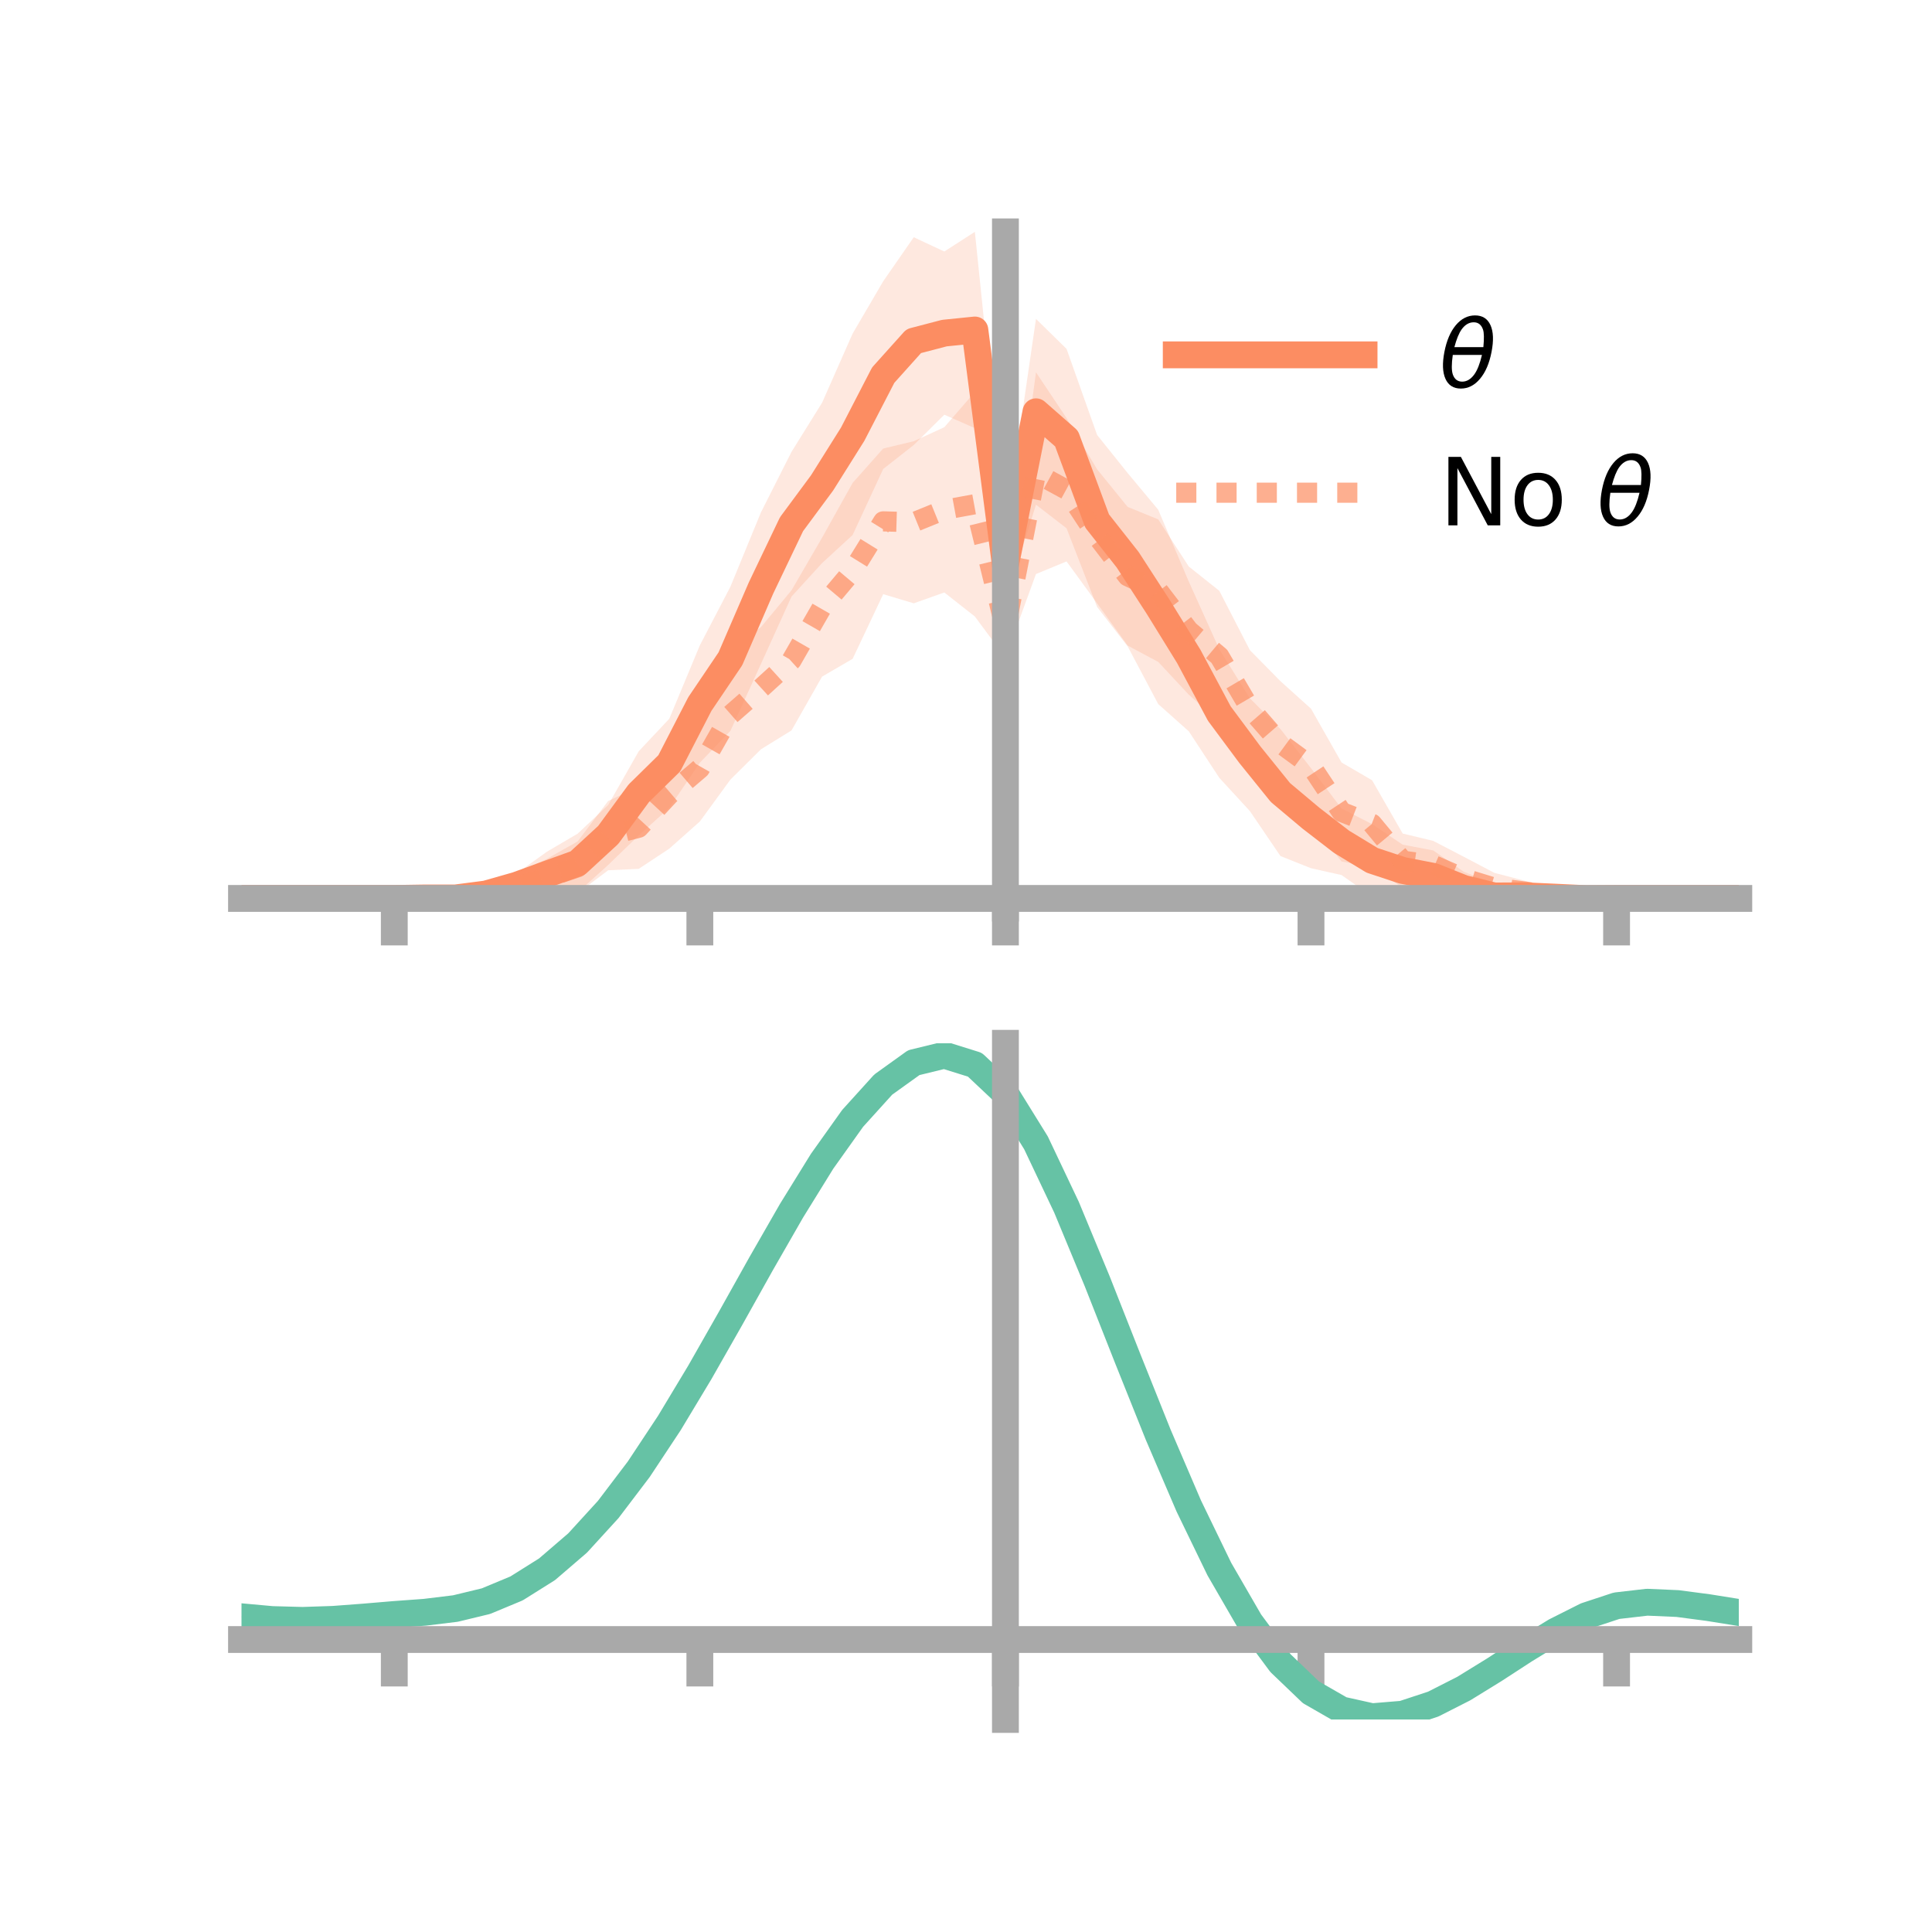 <?xml version="1.0" encoding="utf-8" standalone="no"?>
<!DOCTYPE svg PUBLIC "-//W3C//DTD SVG 1.1//EN"
  "http://www.w3.org/Graphics/SVG/1.1/DTD/svg11.dtd">
<!-- Created with matplotlib (https://matplotlib.org/) -->
<svg height="144pt" version="1.1" viewBox="0 0 144 144" width="144pt" xmlns="http://www.w3.org/2000/svg" xmlns:xlink="http://www.w3.org/1999/xlink">
 <defs>
  <style type="text/css">*{stroke-linecap:butt;stroke-linejoin:round;}</style>
 </defs>
 <g id="figure_1">
  <g id="patch_1">
   <path d="M 0 144 
L 144 144 
L 144 0 
L 0 0 
z
" style="fill:none;"/>
  </g>
  <g id="axes_1">
   <g id="patch_2">
    <path d="M 18 67.68 
L 129.6 67.68 
L 129.6 17.28 
L 18 17.28 
z
" style="fill:none;"/>
   </g>
   <g id="PolyCollection_1">
    <path clip-path="url(#pb85884a905)" d="M 18 66.964 
L 18 66.964 
L 20.278 66.964 
L 22.555 66.964 
L 24.833 66.964 
L 27.11 66.964 
L 29.388 66.964 
L 31.665 66.752 
L 33.943 66.657 
L 36.22 65.963 
L 38.498 65.107 
L 40.776 63.475 
L 43.053 62.137 
L 45.331 59.999 
L 47.608 55.994 
L 49.886 53.57 
L 52.163 48.099 
L 54.441 43.729 
L 56.718 38.185 
L 58.996 33.676 
L 61.273 30.017 
L 63.551 24.862 
L 65.829 20.965 
L 68.106 17.682 
L 70.384 18.746 
L 72.661 17.28 
L 74.939 39.398 
L 77.216 23.768 
L 79.494 26.002 
L 81.771 32.417 
L 84.049 35.259 
L 86.327 37.993 
L 88.604 43.346 
L 90.882 48.397 
L 93.159 52.046 
L 95.437 54.337 
L 97.714 57.257 
L 99.992 60.262 
L 102.269 61.428 
L 104.547 62.957 
L 106.824 63.385 
L 109.102 64.976 
L 111.38 65.882 
L 113.657 66.179 
L 115.935 66.525 
L 118.212 66.907 
L 120.49 66.964 
L 122.767 66.964 
L 125.045 66.964 
L 127.322 66.964 
L 129.6 66.964 
L 129.6 66.964 
L 129.6 66.964 
L 127.322 66.964 
L 125.045 66.964 
L 122.767 66.964 
L 120.49 66.964 
L 118.212 67.049 
L 115.935 67.213 
L 113.657 67.355 
L 111.38 67.68 
L 109.102 67.472 
L 106.824 67.25 
L 104.547 66.799 
L 102.269 66.822 
L 99.992 65.222 
L 97.714 64.712 
L 95.437 63.806 
L 93.159 60.454 
L 90.882 57.976 
L 88.604 54.505 
L 86.327 52.478 
L 84.049 48.176 
L 81.771 45.238 
L 79.494 39.374 
L 77.216 37.616 
L 74.939 44.876 
L 72.661 31.911 
L 70.384 30.91 
L 68.106 33.167 
L 65.829 34.955 
L 63.551 39.872 
L 61.273 41.97 
L 58.996 44.464 
L 56.718 49.482 
L 54.441 54.474 
L 52.163 56.847 
L 49.886 60.211 
L 47.608 62.266 
L 45.331 64.468 
L 43.053 66.526 
L 40.776 66.829 
L 38.498 66.864 
L 36.22 67.303 
L 33.943 67.2 
L 31.665 67.105 
L 29.388 66.964 
L 27.11 66.964 
L 24.833 66.964 
L 22.555 66.964 
L 20.278 66.964 
L 18 66.964 
z
" style="fill:#fc8d62;fill-opacity:0.2;"/>
   </g>
   <g id="PolyCollection_2">
    <path clip-path="url(#pb85884a905)" d="M 18 66.964 
L 18 66.964 
L 20.278 66.964 
L 22.555 66.964 
L 24.833 66.964 
L 27.11 66.964 
L 29.388 66.964 
L 31.665 66.909 
L 33.943 66.533 
L 36.22 65.969 
L 38.498 65.117 
L 40.776 64.005 
L 43.053 62.716 
L 45.331 59.697 
L 47.608 58.634 
L 49.886 55.219 
L 52.163 53.353 
L 54.441 48.465 
L 56.718 46.741 
L 58.996 43.996 
L 61.273 40.076 
L 63.551 35.993 
L 65.829 33.43 
L 68.106 32.887 
L 70.384 31.841 
L 72.661 29.214 
L 74.939 44.707 
L 77.216 27.748 
L 79.494 31.164 
L 81.771 34.978 
L 84.049 37.782 
L 86.327 38.713 
L 88.604 42.224 
L 90.882 44.038 
L 93.159 48.457 
L 95.437 50.77 
L 97.714 52.821 
L 99.992 56.832 
L 102.269 58.157 
L 104.547 62.127 
L 106.824 62.674 
L 109.102 63.859 
L 111.38 65.056 
L 113.657 65.65 
L 115.935 66.25 
L 118.212 66.777 
L 120.49 66.964 
L 122.767 66.964 
L 125.045 66.964 
L 127.322 66.964 
L 129.6 66.964 
L 129.6 66.964 
L 129.6 66.964 
L 127.322 66.964 
L 125.045 66.964 
L 122.767 66.964 
L 120.49 66.964 
L 118.212 67.102 
L 115.935 67.289 
L 113.657 67.249 
L 111.38 67.271 
L 109.102 67.066 
L 106.824 66.266 
L 104.547 66.169 
L 102.269 64.645 
L 99.992 64.209 
L 97.714 61.348 
L 95.437 60.057 
L 93.159 57.124 
L 90.882 53.792 
L 88.604 51.774 
L 86.327 49.333 
L 84.049 48.117 
L 81.771 44.969 
L 79.494 41.844 
L 77.216 42.786 
L 74.939 49.022 
L 72.661 45.951 
L 70.384 44.159 
L 68.106 44.967 
L 65.829 44.287 
L 63.551 49.104 
L 61.273 50.431 
L 58.996 54.44 
L 56.718 55.847 
L 54.441 58.107 
L 52.163 61.229 
L 49.886 63.252 
L 47.608 64.759 
L 45.331 64.865 
L 43.053 66.574 
L 40.776 66.817 
L 38.498 67.102 
L 36.22 67.346 
L 33.943 67.314 
L 31.665 67.039 
L 29.388 66.964 
L 27.11 66.964 
L 24.833 66.964 
L 22.555 66.964 
L 20.278 66.964 
L 18 66.964 
z
" style="fill:#fc8d62;fill-opacity:0.2;"/>
   </g>
   <g id="matplotlib.axis_1">
    <g id="xtick_1">
     <g id="line2d_1">
      <defs>
       <path d="M 0 0 
L 0 3.5 
" id="m9d046e0b7a" style="stroke:#a9a9a9;stroke-width:2;"/>
      </defs>
      <g>
       <use style="fill:#a9a9a9;stroke:#a9a9a9;stroke-width:2;" x="29.388" xlink:href="#m9d046e0b7a" y="66.964"/>
      </g>
     </g>
    </g>
    <g id="xtick_2">
     <g id="line2d_2">
      <g>
       <use style="fill:#a9a9a9;stroke:#a9a9a9;stroke-width:2;" x="52.163" xlink:href="#m9d046e0b7a" y="66.964"/>
      </g>
     </g>
    </g>
    <g id="xtick_3">
     <g id="line2d_3">
      <g>
       <use style="fill:#a9a9a9;stroke:#a9a9a9;stroke-width:2;" x="74.939" xlink:href="#m9d046e0b7a" y="66.964"/>
      </g>
     </g>
    </g>
    <g id="xtick_4">
     <g id="line2d_4">
      <g>
       <use style="fill:#a9a9a9;stroke:#a9a9a9;stroke-width:2;" x="97.714" xlink:href="#m9d046e0b7a" y="66.964"/>
      </g>
     </g>
    </g>
    <g id="xtick_5">
     <g id="line2d_5">
      <g>
       <use style="fill:#a9a9a9;stroke:#a9a9a9;stroke-width:2;" x="120.49" xlink:href="#m9d046e0b7a" y="66.964"/>
      </g>
     </g>
    </g>
   </g>
   <g id="matplotlib.axis_2"/>
   <g id="line2d_6">
    <path clip-path="url(#pb85884a905)" d="M 18 66.964 
L 20.278 66.964 
L 22.555 66.964 
L 24.833 66.964 
L 27.11 66.964 
L 29.388 66.964 
L 31.665 66.928 
L 33.943 66.929 
L 36.22 66.633 
L 38.498 65.985 
L 40.776 65.152 
L 43.053 64.331 
L 45.331 62.233 
L 47.608 59.13 
L 49.886 56.891 
L 52.163 52.473 
L 54.441 49.101 
L 56.718 43.833 
L 58.996 39.07 
L 61.273 35.993 
L 63.551 32.367 
L 65.829 27.96 
L 68.106 25.424 
L 70.384 24.828 
L 72.661 24.596 
L 74.939 42.137 
L 77.216 30.692 
L 79.494 32.688 
L 81.771 38.828 
L 84.049 41.718 
L 86.327 45.236 
L 88.604 48.925 
L 90.882 53.187 
L 93.159 56.25 
L 95.437 59.072 
L 97.714 60.984 
L 99.992 62.742 
L 102.269 64.125 
L 104.547 64.878 
L 106.824 65.318 
L 109.102 66.224 
L 111.38 66.781 
L 113.657 66.767 
L 115.935 66.869 
L 118.212 66.978 
L 120.49 66.964 
L 122.767 66.964 
L 125.045 66.964 
L 127.322 66.964 
L 129.6 66.964 
" style="fill:none;stroke:#fc8d62;stroke-linecap:square;stroke-width:2;"/>
   </g>
   <g id="line2d_7">
    <path clip-path="url(#pb85884a905)" d="M 18 66.964 
L 20.278 66.964 
L 22.555 66.964 
L 24.833 66.964 
L 27.11 66.964 
L 29.388 66.964 
L 31.665 66.974 
L 33.943 66.923 
L 36.22 66.658 
L 38.498 66.109 
L 40.776 65.411 
L 43.053 64.645 
L 45.331 62.281 
L 47.608 61.696 
L 49.886 59.236 
L 52.163 57.291 
L 54.441 53.286 
L 56.718 51.294 
L 58.996 49.218 
L 61.273 45.254 
L 63.551 42.548 
L 65.829 38.859 
L 68.106 38.927 
L 70.384 38 
L 72.661 37.582 
L 74.939 46.865 
L 77.216 35.267 
L 79.494 36.504 
L 81.771 39.974 
L 84.049 42.95 
L 86.327 44.023 
L 88.604 46.999 
L 90.882 48.915 
L 93.159 52.791 
L 95.437 55.413 
L 97.714 57.085 
L 99.992 60.52 
L 102.269 61.401 
L 104.547 64.148 
L 106.824 64.47 
L 109.102 65.463 
L 111.38 66.163 
L 113.657 66.45 
L 115.935 66.77 
L 118.212 66.94 
L 120.49 66.964 
L 122.767 66.964 
L 125.045 66.964 
L 127.322 66.964 
L 129.6 66.964 
" style="fill:none;stroke:#fc8d62;stroke-dasharray:1.5,1.5;stroke-dashoffset:0;stroke-opacity:0.7;stroke-width:1.5;"/>
   </g>
   <g id="patch_3">
    <path d="M 74.939 67.68 
L 74.939 17.28 
" style="fill:none;stroke:#a9a9a9;stroke-linecap:square;stroke-linejoin:miter;stroke-width:2;"/>
   </g>
   <g id="patch_4">
    <path d="M 129.6 67.68 
L 129.6 17.28 
" style="fill:none;"/>
   </g>
   <g id="patch_5">
    <path d="M 18 66.964 
L 129.6 66.964 
" style="fill:none;stroke:#a9a9a9;stroke-linecap:square;stroke-linejoin:miter;stroke-width:2;"/>
   </g>
   <g id="patch_6">
    <path d="M 18 17.28 
L 129.6 17.28 
" style="fill:none;"/>
   </g>
   <g id="legend_1">
    <g id="line2d_8">
     <path d="M 87.67 26.449 
L 101.67 26.449 
" style="fill:none;stroke:#fc8d62;stroke-linecap:square;stroke-width:2;"/>
    </g>
    <g id="line2d_9"/>
    <g id="text_1">
     <!-- $\theta$ -->
     <g transform="translate(107.27 28.899)scale(0.07 -0.07)">
      <defs>
       <path d="M 45.516 34.672 
L 14.453 34.672 
Q 12.359 20.062 14.5 13.875 
Q 17.188 6.25 24.469 6.25 
Q 31.781 6.25 37.359 13.922 
Q 42.234 20.656 45.516 34.672 
z
M 47.016 42.969 
Q 48.344 56.844 46.625 61.719 
Q 43.953 69.438 36.766 69.438 
Q 29.297 69.438 23.828 61.812 
Q 19.531 55.672 16.156 42.969 
z
M 38.188 76.766 
Q 49.906 76.766 54.594 66.406 
Q 59.281 56.109 55.719 37.844 
Q 52.203 19.625 43.453 9.281 
Q 34.766 -1.125 23.047 -1.125 
Q 11.281 -1.125 6.641 9.281 
Q 2 19.625 5.516 37.844 
Q 9.078 56.109 17.719 66.406 
Q 26.422 76.766 38.188 76.766 
z
" id="DejaVuSans-Oblique-952"/>
      </defs>
      <use transform="translate(0 0.234)" xlink:href="#DejaVuSans-Oblique-952"/>
     </g>
    </g>
    <g id="line2d_10">
     <path d="M 87.67 36.724 
L 101.67 36.724 
" style="fill:none;stroke:#fc8d62;stroke-dasharray:1.5,1.5;stroke-dashoffset:0;stroke-opacity:0.7;stroke-width:1.5;"/>
    </g>
    <g id="line2d_11"/>
    <g id="text_2">
     <!-- No $\theta$ -->
     <g transform="translate(107.27 39.174)scale(0.07 -0.07)">
      <defs>
       <path d="M 9.812 72.906 
L 23.094 72.906 
L 55.422 11.922 
L 55.422 72.906 
L 64.984 72.906 
L 64.984 0 
L 51.703 0 
L 19.391 60.984 
L 19.391 0 
L 9.812 0 
z
" id="DejaVuSans-78"/>
       <path d="M 30.609 48.391 
Q 23.391 48.391 19.188 42.75 
Q 14.984 37.109 14.984 27.297 
Q 14.984 17.484 19.156 11.844 
Q 23.344 6.203 30.609 6.203 
Q 37.797 6.203 41.984 11.859 
Q 46.188 17.531 46.188 27.297 
Q 46.188 37.016 41.984 42.703 
Q 37.797 48.391 30.609 48.391 
z
M 30.609 56 
Q 42.328 56 49.016 48.375 
Q 55.719 40.766 55.719 27.297 
Q 55.719 13.875 49.016 6.219 
Q 42.328 -1.422 30.609 -1.422 
Q 18.844 -1.422 12.172 6.219 
Q 5.516 13.875 5.516 27.297 
Q 5.516 40.766 12.172 48.375 
Q 18.844 56 30.609 56 
z
" id="DejaVuSans-111"/>
       <path id="DejaVuSans-32"/>
      </defs>
      <use transform="translate(0 0.234)" xlink:href="#DejaVuSans-78"/>
      <use transform="translate(74.805 0.234)" xlink:href="#DejaVuSans-111"/>
      <use transform="translate(135.986 0.234)" xlink:href="#DejaVuSans-32"/>
      <use transform="translate(167.773 0.234)" xlink:href="#DejaVuSans-Oblique-952"/>
     </g>
    </g>
   </g>
  </g>
  <g id="axes_2">
   <g id="patch_7">
    <path d="M 18 128.16 
L 129.6 128.16 
L 129.6 77.76 
L 18 77.76 
z
" style="fill:none;"/>
   </g>
   <g id="PolyCollection_3">
    <path clip-path="url(#pf20ddaaa90)" d="M 18 120.545 
L 18 120.466 
L 20.278 120.681 
L 22.555 120.743 
L 24.833 120.66 
L 27.11 120.48 
L 29.388 120.28 
L 31.665 120.109 
L 33.943 119.826 
L 36.22 119.269 
L 38.498 118.312 
L 40.776 116.862 
L 43.053 114.869 
L 45.331 112.324 
L 47.608 109.259 
L 49.886 105.741 
L 52.163 101.872 
L 54.441 97.78 
L 56.718 93.621 
L 58.996 89.568 
L 61.273 85.811 
L 63.551 82.55 
L 65.829 79.987 
L 68.106 78.324 
L 70.384 77.76 
L 72.661 78.483 
L 74.939 80.661 
L 77.216 84.386 
L 79.494 89.256 
L 81.771 94.826 
L 84.049 100.678 
L 86.327 106.449 
L 88.604 111.837 
L 90.882 116.61 
L 93.159 120.601 
L 95.437 123.714 
L 97.714 125.917 
L 99.992 127.236 
L 102.269 127.748 
L 104.547 127.566 
L 106.824 126.828 
L 109.102 125.687 
L 111.38 124.308 
L 113.657 122.852 
L 115.935 121.481 
L 118.212 120.347 
L 120.49 119.601 
L 122.767 119.341 
L 125.045 119.447 
L 127.322 119.758 
L 129.6 120.133 
L 129.6 120.237 
L 129.6 120.237 
L 127.322 119.885 
L 125.045 119.593 
L 122.767 119.498 
L 120.49 119.765 
L 118.212 120.52 
L 115.935 121.68 
L 113.657 123.094 
L 111.38 124.598 
L 109.102 126.024 
L 106.824 127.2 
L 104.547 127.963 
L 102.269 128.16 
L 99.992 127.659 
L 97.714 126.36 
L 95.437 124.201 
L 93.159 121.167 
L 90.882 117.288 
L 88.604 112.656 
L 86.327 107.426 
L 84.049 101.821 
L 81.771 96.132 
L 79.494 90.713 
L 77.216 85.973 
L 74.939 82.349 
L 72.661 80.235 
L 70.384 79.536 
L 68.106 80.085 
L 65.829 81.692 
L 63.551 84.164 
L 61.273 87.303 
L 58.996 90.912 
L 56.718 94.799 
L 54.441 98.783 
L 52.163 102.698 
L 49.886 106.399 
L 47.608 109.763 
L 45.331 112.697 
L 43.053 115.14 
L 40.776 117.064 
L 38.498 118.474 
L 36.22 119.412 
L 33.943 119.957 
L 31.665 120.23 
L 29.388 120.39 
L 27.11 120.575 
L 24.833 120.737 
L 22.555 120.805 
L 20.278 120.744 
L 18 120.545 
z
" style="fill:#66c2a5;fill-opacity:0.2;"/>
   </g>
   <g id="matplotlib.axis_3">
    <g id="xtick_6">
     <g id="line2d_12">
      <g>
       <use style="fill:#a9a9a9;stroke:#a9a9a9;stroke-width:2;" x="29.388" xlink:href="#m9d046e0b7a" y="122.2"/>
      </g>
     </g>
    </g>
    <g id="xtick_7">
     <g id="line2d_13">
      <g>
       <use style="fill:#a9a9a9;stroke:#a9a9a9;stroke-width:2;" x="52.163" xlink:href="#m9d046e0b7a" y="122.2"/>
      </g>
     </g>
    </g>
    <g id="xtick_8">
     <g id="line2d_14">
      <g>
       <use style="fill:#a9a9a9;stroke:#a9a9a9;stroke-width:2;" x="74.939" xlink:href="#m9d046e0b7a" y="122.2"/>
      </g>
     </g>
    </g>
    <g id="xtick_9">
     <g id="line2d_15">
      <g>
       <use style="fill:#a9a9a9;stroke:#a9a9a9;stroke-width:2;" x="97.714" xlink:href="#m9d046e0b7a" y="122.2"/>
      </g>
     </g>
    </g>
    <g id="xtick_10">
     <g id="line2d_16">
      <g>
       <use style="fill:#a9a9a9;stroke:#a9a9a9;stroke-width:2;" x="120.49" xlink:href="#m9d046e0b7a" y="122.2"/>
      </g>
     </g>
    </g>
   </g>
   <g id="matplotlib.axis_4"/>
   <g id="line2d_17">
    <path clip-path="url(#pf20ddaaa90)" d="M 18 120.505 
L 20.278 120.712 
L 22.555 120.774 
L 24.833 120.698 
L 27.11 120.527 
L 29.388 120.335 
L 31.665 120.169 
L 33.943 119.891 
L 36.22 119.341 
L 38.498 118.393 
L 40.776 116.963 
L 43.053 115.005 
L 45.331 112.511 
L 47.608 109.511 
L 49.886 106.07 
L 52.163 102.285 
L 54.441 98.282 
L 56.718 94.21 
L 58.996 90.24 
L 61.273 86.557 
L 63.551 83.357 
L 65.829 80.84 
L 68.106 79.205 
L 70.384 78.648 
L 72.661 79.359 
L 74.939 81.505 
L 77.216 85.179 
L 79.494 89.985 
L 81.771 95.479 
L 84.049 101.249 
L 86.327 106.938 
L 88.604 112.247 
L 90.882 116.949 
L 93.159 120.884 
L 95.437 123.958 
L 97.714 126.138 
L 99.992 127.447 
L 102.269 127.954 
L 104.547 127.765 
L 106.824 127.014 
L 109.102 125.856 
L 111.38 124.453 
L 113.657 122.973 
L 115.935 121.58 
L 118.212 120.434 
L 120.49 119.683 
L 122.767 119.42 
L 125.045 119.52 
L 127.322 119.821 
L 129.6 120.185 
" style="fill:none;stroke:#66c2a5;stroke-linecap:square;stroke-width:2;"/>
   </g>
   <g id="patch_8">
    <path d="M 74.939 128.16 
L 74.939 77.76 
" style="fill:none;stroke:#a9a9a9;stroke-linecap:square;stroke-linejoin:miter;stroke-width:2;"/>
   </g>
   <g id="patch_9">
    <path d="M 129.6 128.16 
L 129.6 77.76 
" style="fill:none;"/>
   </g>
   <g id="patch_10">
    <path d="M 18 122.2 
L 129.6 122.2 
" style="fill:none;stroke:#a9a9a9;stroke-linecap:square;stroke-linejoin:miter;stroke-width:2;"/>
   </g>
   <g id="patch_11">
    <path d="M 18 77.76 
L 129.6 77.76 
" style="fill:none;"/>
   </g>
  </g>
 </g>
 <defs>
  <clipPath id="pb85884a905">
   <rect height="50.4" width="111.6" x="18" y="17.28"/>
  </clipPath>
  <clipPath id="pf20ddaaa90">
   <rect height="50.4" width="111.6" x="18" y="77.76"/>
  </clipPath>
 </defs>
</svg>
